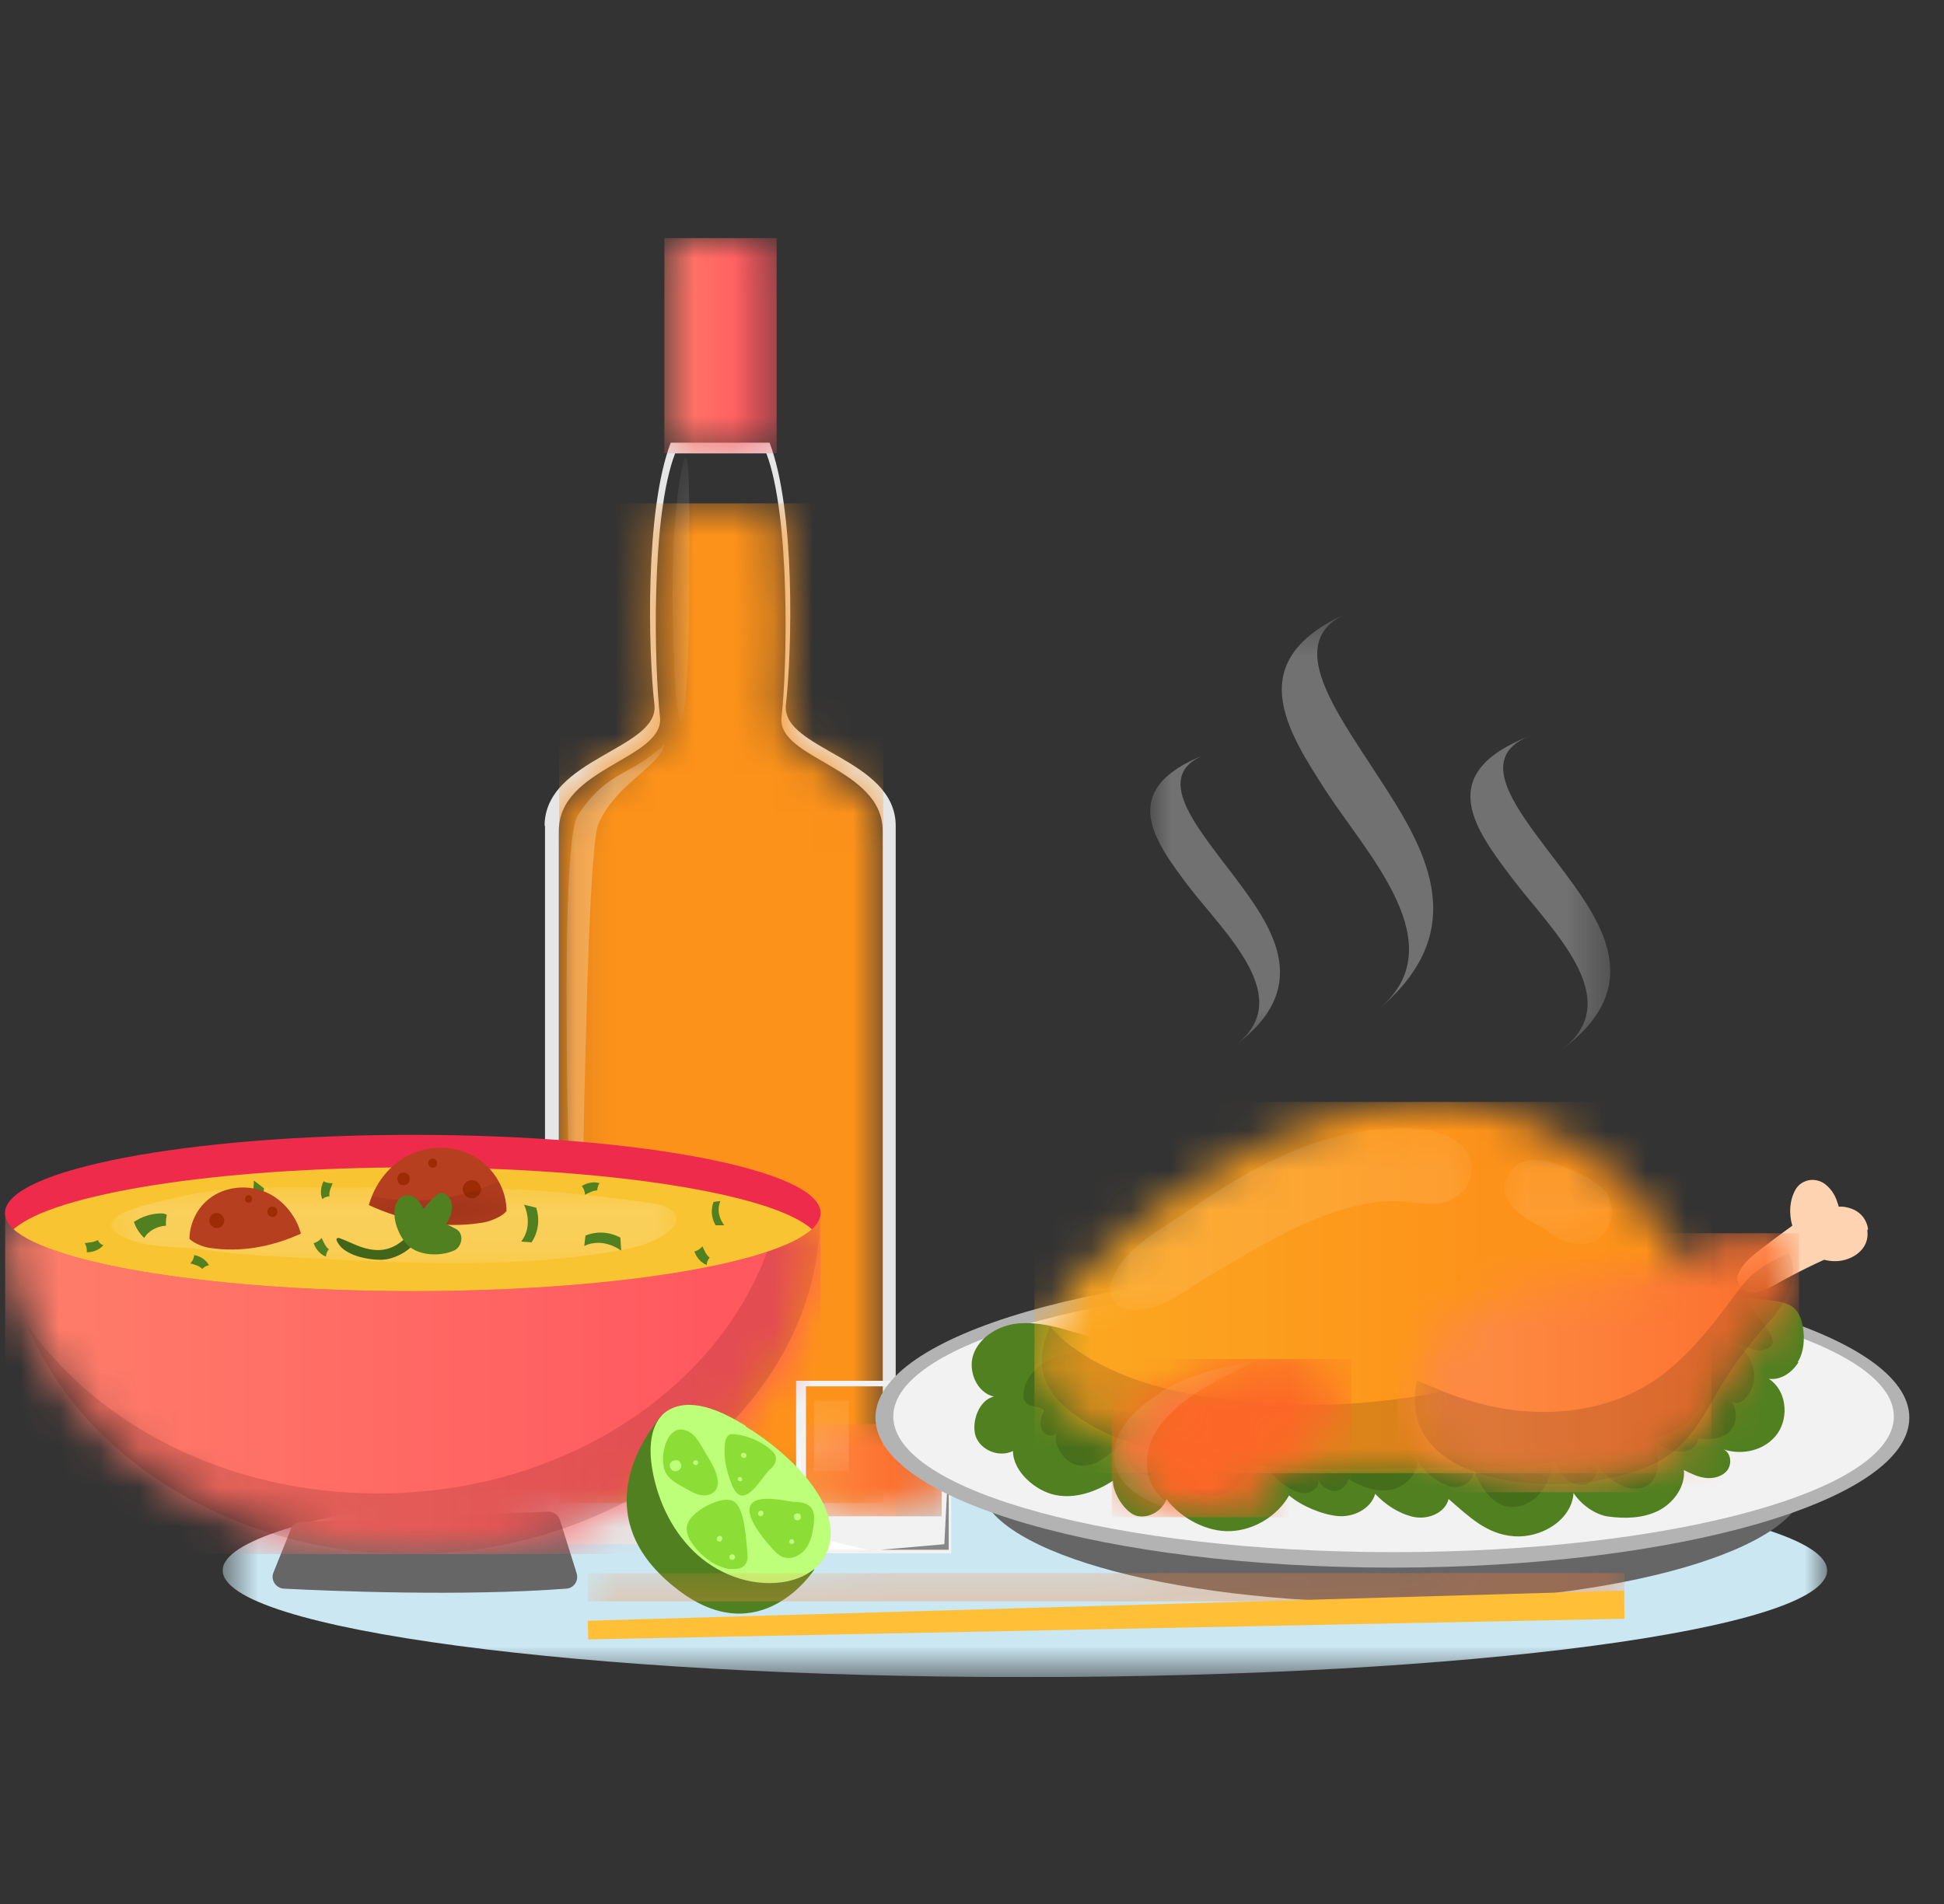 <svg width="49" height="48" viewBox="0 0 49 48" fill="none" xmlns="http://www.w3.org/2000/svg">
<rect x="0" y="0" width="49" height="48" fill="#333333" stroke="none"/>
<g clip-path="url(#clip0_521_19154)">
<g clip-path="url(#clip1_521_19154)">
<g style="mix-blend-mode:multiply">
<mask id="mask0_521_19154" style="mask-type:luminance" maskUnits="userSpaceOnUse" x="5" y="36" width="42" height="7">
<path d="M46.055 36.9H5.625V42.29H46.055V36.9Z" fill="white"/>
</mask>
<g mask="url(#mask0_521_19154)">
<path d="M46.053 39.59C46.053 41.08 37.003 42.28 25.833 42.28C14.663 42.28 5.613 41.07 5.613 39.59C5.613 38.11 14.663 36.9 25.833 36.9C37.003 36.9 46.053 38.11 46.053 39.59Z" fill="#CBE7F2"/>
</g>
</g>
<path d="M13.737 20.82V38.28C13.737 38.64 14.027 38.93 14.387 38.93H21.927C22.287 38.93 22.577 38.64 22.577 38.28V20.82C22.577 19.12 19.707 18.9 19.807 17.78C19.967 16.38 20.047 12.85 19.397 11.16H16.907C16.257 12.85 16.337 16.39 16.497 17.78C16.597 18.89 13.727 19.12 13.727 20.82M14.087 20.94C14.087 19.35 16.727 19.14 16.637 18.09C16.487 16.78 16.407 13.01 17.017 11.43H19.317C19.917 13.01 19.847 16.78 19.697 18.09C19.597 19.14 22.247 19.35 22.247 20.94V37.29C22.247 37.63 21.977 37.9 21.647 37.9H14.687C14.357 37.9 14.087 37.63 14.087 37.29V20.94Z" fill="#E6E6E6"/>
<mask id="mask1_521_19154" style="mask-type:luminance" maskUnits="userSpaceOnUse" x="16" y="6" width="4" height="6">
<path d="M17.106 6C16.906 6 16.746 6.16 16.746 6.36V11.43H19.576V6.36C19.576 6.16 19.416 6 19.216 6H17.116H17.106Z" fill="white"/>
</mask>
<g mask="url(#mask1_521_19154)">
<path d="M19.576 6H16.746V11.43H19.576V6Z" fill="url(#paint0_linear_521_19154)"/>
</g>
<mask id="mask2_521_19154" style="mask-type:luminance" maskUnits="userSpaceOnUse" x="14" y="12" width="9" height="26">
<path d="M16.724 12.69C16.464 14.5 16.524 17.06 16.644 18.09C16.734 19.13 14.094 19.35 14.094 20.94V37.29C14.094 37.63 14.364 37.9 14.694 37.9H21.654C21.984 37.9 22.254 37.63 22.254 37.29V20.94C22.254 19.35 19.604 19.14 19.704 18.09C19.824 17.06 19.894 14.51 19.624 12.7H16.724V12.69Z" fill="white"/>
</mask>
<g mask="url(#mask2_521_19154)">
<path d="M22.264 12.69H14.094V37.89H22.264V12.69Z" fill="url(#paint1_linear_521_19154)"/>
</g>
<g opacity="0.31">
<mask id="mask3_521_19154" style="mask-type:luminance" maskUnits="userSpaceOnUse" x="14" y="18" width="3" height="20">
<path d="M16.765 18.75H14.285V37.37H16.765V18.75Z" fill="white"/>
</mask>
<g mask="url(#mask3_521_19154)">
<path d="M16.757 18.75C15.927 19.57 15.317 19.4 14.567 20.55C13.907 21.55 14.597 37.37 14.597 37.37C14.597 37.37 14.697 21.71 15.077 20.79C15.507 19.76 16.647 19.32 16.757 18.75Z" fill="white"/>
</g>
</g>
<g opacity="0.31">
<mask id="mask4_521_19154" style="mask-type:luminance" maskUnits="userSpaceOnUse" x="16" y="11" width="2" height="8">
<path d="M17.383 11.56H16.953V18.17H17.383V11.56Z" fill="white"/>
</mask>
<g mask="url(#mask4_521_19154)">
<path d="M16.953 14.86C16.953 16.69 17.053 18.17 17.163 18.17C17.273 18.17 17.373 16.69 17.373 14.86C17.373 13.03 17.393 11.55 17.283 11.55C17.173 11.55 16.953 13.03 16.953 14.86Z" fill="white"/>
</g>
</g>
<mask id="mask5_521_19154" style="mask-type:luminance" maskUnits="userSpaceOnUse" x="20" y="35" width="4" height="4">
<path d="M23.736 35.9H20.316V38.23H23.736V35.9Z" fill="white"/>
</mask>
<g mask="url(#mask5_521_19154)">
<path d="M23.736 35.9H20.316V38.23H23.736V35.9Z" fill="url(#paint2_linear_521_19154)"/>
</g>
<path d="M20.066 39.16H23.976V34.81H20.066V39.16ZM20.316 34.95H23.736V38.23H20.316V34.95Z" fill="#F2F2F2"/>
<g opacity="0.3">
<mask id="mask6_521_19154" style="mask-type:luminance" maskUnits="userSpaceOnUse" x="20" y="35" width="2" height="3">
<path d="M21.396 35.31H20.516V37.09H21.396V35.31Z" fill="white"/>
</mask>
<g mask="url(#mask6_521_19154)">
<path d="M21.396 35.31H20.516V37.09H21.396V35.31Z" fill="white"/>
</g>
</g>
<path d="M23.913 36.8V39.07H22.203L23.803 38.93L23.913 36.8Z" fill="#878787"/>
<path d="M20.244 38.69L21.864 39.07H20.145V38.61V36.19L20.244 38.69Z" fill="white"/>
<g opacity="0.4">
<mask id="mask7_521_19154" style="mask-type:luminance" maskUnits="userSpaceOnUse" x="28" y="15" width="13" height="12">
<path d="M40.574 15.47H28.984V26.49H40.574V15.47Z" fill="white"/>
</mask>
<g mask="url(#mask7_521_19154)">
<path d="M34.764 25.43C36.664 23.83 34.484 21.57 33.434 19.96C32.434 18.41 31.294 16.66 33.934 15.47C32.364 16.18 33.644 17.89 34.734 19.57C35.834 21.26 37.204 23.37 34.764 25.43Z" fill="#CCCCCC"/>
<path d="M31.096 26.38C32.726 25.2 30.856 23.52 29.956 22.34C29.096 21.2 28.126 19.9 30.386 19.02C29.036 19.54 30.136 20.81 31.076 22.05C32.016 23.3 33.186 24.86 31.096 26.38Z" fill="#CCCCCC"/>
<path d="M39.326 26.49C41.076 25.22 39.066 23.41 38.106 22.13C37.176 20.9 36.126 19.5 38.566 18.55C37.116 19.12 38.296 20.48 39.306 21.82C40.316 23.17 41.586 24.85 39.326 26.49Z" fill="#CCCCCC"/>
</g>
</g>
<path d="M45.495 37.39C45.495 35.73 40.835 34.38 35.095 34.38C29.355 34.38 24.695 35.73 24.695 37.39C24.695 39.05 29.355 40.4 35.095 40.4C40.835 40.4 45.495 39.05 45.495 37.39Z" fill="#666666"/>
<path d="M48.126 35.74C48.126 33.65 42.296 31.96 35.096 31.96C27.896 31.96 22.066 33.65 22.066 35.74C22.066 37.83 27.896 39.52 35.096 39.52C42.296 39.52 48.126 37.83 48.126 35.74Z" fill="#B3B3B3"/>
<path d="M47.736 35.71C47.736 33.82 42.096 32.29 35.126 32.29C28.156 32.29 22.516 33.82 22.516 35.71C22.516 37.6 28.156 39.13 35.126 39.13C42.096 39.13 47.736 37.6 47.736 35.71Z" fill="#F2F2F2"/>
<path d="M40.467 35.74C40.467 34.88 38.067 34.18 35.097 34.18C32.127 34.18 29.727 34.88 29.727 35.74C29.727 36.6 32.127 37.3 35.097 37.3C38.067 37.3 40.467 36.6 40.467 35.74Z" fill="#36211D"/>
<path d="M45.333 34.34C45.173 34.6 44.893 34.8 44.583 34.76C45.023 35.04 45.103 35.71 44.803 36.14C44.503 36.56 43.933 36.7 43.443 36.54C43.623 36.62 43.663 36.89 43.543 37.06C43.423 37.22 43.203 37.28 43.003 37.26C42.803 37.24 42.623 37.15 42.443 37.06C42.483 37.49 42.173 37.9 41.793 38.09C41.403 38.28 40.953 38.29 40.523 38.23C40.193 38.18 39.843 37.92 39.663 37.64C39.613 38.33 38.843 38.78 38.163 38.73C37.473 38.68 37.033 38.24 36.513 37.79C36.423 38.15 35.983 38.32 35.623 38.24C35.263 38.16 34.913 37.93 34.663 37.66C34.553 38.04 34.113 38.26 33.713 38.22C33.313 38.18 32.793 37.96 32.493 37.7C32.193 38.22 31.623 38.57 31.023 38.6C30.423 38.63 29.753 38.27 29.403 37.79C29.303 38.08 28.973 38.28 28.673 38.22C28.373 38.16 28.043 37.64 28.053 37.33C27.623 37.61 27.103 37.79 26.603 37.69C26.103 37.59 25.533 37.1 25.533 36.58C25.193 36.75 24.723 36.57 24.593 36.21C24.473 35.85 24.683 35.28 25.053 35.21C24.623 35.11 24.393 34.57 24.533 34.15C24.683 33.73 25.103 33.46 25.543 33.38C25.983 33.31 26.433 33.4 26.853 33.52C27.113 33.6 27.383 33.67 27.653 33.74C31.703 34.8 36.563 35.3 39.993 33.08C40.633 32.66 41.453 32.62 42.213 32.63C42.803 32.63 43.383 32.66 43.963 32.71C44.183 32.73 44.403 32.75 44.623 32.78C44.843 32.81 45.083 32.84 45.243 33C45.363 33.12 45.413 33.28 45.443 33.45C45.493 33.75 45.473 34.08 45.313 34.34" fill="#518020"/>
<path d="M44.697 33.8C44.687 33.99 44.447 34.06 44.267 34.04C44.087 34.01 43.857 33.84 43.677 33.88C44.137 34.04 44.357 34.66 44.117 35.08C44.007 35.26 43.837 35.45 43.657 35.34C43.787 35.57 43.797 35.89 43.607 36.08C43.397 36.28 43.087 36.31 42.807 36.26C42.787 36.48 42.547 36.62 42.327 36.6C42.107 36.58 41.817 36.45 41.667 36.29C41.767 36.43 41.777 36.61 41.787 36.78C41.787 36.98 41.767 37.19 41.647 37.34C41.477 37.55 41.147 37.57 40.897 37.46C40.647 37.35 40.407 37.14 40.237 36.93C40.307 37.16 40.117 37.42 39.887 37.44C39.757 37.44 39.627 37.39 39.527 37.32C39.377 37.21 39.207 36.97 39.147 36.79C39.107 37.11 39.007 37.44 38.787 37.68C38.567 37.92 38.217 38.06 37.907 37.96C37.527 37.84 37.287 37.4 37.137 37.04C37.177 37.23 37.007 37.42 36.817 37.47C36.627 37.52 36.427 37.45 36.257 37.34C36.047 37.21 35.827 37.01 35.717 36.79C35.757 37.16 35.407 37.5 35.037 37.56C34.667 37.62 34.307 37.47 33.987 37.29C33.957 37.45 33.807 37.58 33.637 37.59C33.477 37.59 33.277 37.45 33.227 37.3C33.267 37.46 33.107 37.62 32.937 37.64C32.767 37.66 32.607 37.58 32.467 37.5C32.157 37.32 31.887 36.96 31.637 36.69C31.547 36.91 31.447 37.14 31.297 37.33C31.147 37.52 30.937 37.67 30.697 37.7C30.567 37.72 30.437 37.7 30.307 37.68C29.867 37.58 29.417 37.29 29.297 36.85C29.297 37.05 29.067 37.21 28.867 37.18C28.667 37.16 28.497 36.99 28.437 36.8C28.377 36.61 28.357 36.43 28.417 36.24C28.317 36.34 28.217 36.44 28.117 36.53C27.957 36.67 27.787 36.81 27.597 36.89C27.397 36.97 27.167 36.98 26.987 36.87C26.757 36.74 26.527 36.35 26.637 36.11C26.557 36.25 26.317 36.19 26.257 36.04C26.197 35.89 26.237 35.69 26.327 35.56C26.187 35.43 25.917 35.49 25.827 35.32C25.797 35.28 25.797 35.22 25.797 35.17C25.797 34.82 26.057 34.51 26.357 34.34C26.667 34.17 27.017 34.11 27.367 34.06C27.457 33.96 27.547 33.86 27.647 33.76C31.697 34.82 36.557 35.32 39.987 33.1C40.637 32.68 41.447 32.64 42.207 32.65C42.797 32.65 43.377 32.68 43.957 32.73C44.187 32.98 44.387 33.28 44.577 33.56C44.627 33.64 44.687 33.72 44.677 33.82" fill="#456E1B"/>
<path d="M47.087 30.99C47.036 30.64 46.767 30.45 46.437 30.42C46.407 30.42 46.377 30.42 46.346 30.42C46.337 30.38 46.327 30.34 46.316 30.33C46.276 30.17 46.176 30 46.047 29.89C45.816 29.67 45.426 29.7 45.257 29.99C45.106 30.26 45.087 30.59 45.176 30.9C44.956 31.06 44.736 31.22 44.517 31.39C44.236 31.61 43.937 31.8 43.806 32.14C43.727 32.35 43.937 32.58 44.136 32.58C44.477 32.58 44.776 32.36 45.066 32.21C45.367 32.05 45.666 31.9 45.977 31.76C46.187 31.81 46.397 31.81 46.596 31.73C46.907 31.61 47.117 31.35 47.066 31.01" fill="#FED3B1"/>
<mask id="mask8_521_19154" style="mask-type:luminance" maskUnits="userSpaceOnUse" x="26" y="27" width="18" height="11">
<path d="M28.615 30.94C27.725 31.63 26.845 32.42 26.415 33.44C26.375 33.54 26.335 33.64 26.305 33.74C26.075 34.5 26.325 35.07 26.835 35.5C28.155 36.6 30.165 36.82 31.805 36.97C33.715 37.14 35.785 36.99 37.725 36.98C38.975 36.98 40.205 36.62 41.415 36.31C41.765 36.22 42.125 36.12 42.405 35.9C43.055 35.39 43.125 34.42 42.985 33.6C42.915 33.19 42.805 32.79 42.665 32.41C41.795 30.07 39.605 28.22 37.115 27.85C36.765 27.8 36.415 27.77 36.065 27.77C33.365 27.77 30.765 29.24 28.595 30.93" fill="white"/>
</mask>
<g mask="url(#mask8_521_19154)">
<path d="M43.134 27.78H26.074V37.14H43.134V27.78Z" fill="url(#paint3_linear_521_19154)"/>
</g>
<g opacity="0.2">
<mask id="mask9_521_19154" style="mask-type:luminance" maskUnits="userSpaceOnUse" x="26" y="32" width="18" height="6">
<path d="M43.094 32.41H26.254V37.05H43.094V32.41Z" fill="white"/>
</mask>
<g mask="url(#mask9_521_19154)">
<path d="M42.453 35.9C42.173 36.12 41.813 36.23 41.463 36.31C40.253 36.62 39.023 36.97 37.773 36.98C35.833 36.98 33.763 37.13 31.853 36.97C30.203 36.83 28.193 36.6 26.883 35.5C26.363 35.07 26.113 34.5 26.353 33.74C26.383 33.64 26.423 33.54 26.463 33.44C26.603 33.58 26.733 33.72 26.823 33.8C27.793 34.58 28.993 34.97 30.203 35.18C34.523 35.92 39.113 34.9 42.723 32.42C42.863 32.8 42.973 33.2 43.043 33.61C43.183 34.43 43.113 35.4 42.463 35.91" fill="#592D16"/>
</g>
</g>
<mask id="mask10_521_19154" style="mask-type:luminance" maskUnits="userSpaceOnUse" x="28" y="34" width="6" height="5">
<path d="M31.634 34.3C30.674 34.43 29.664 34.8 29.264 35.08C28.954 35.3 28.644 35.52 28.404 35.82C28.174 36.12 28.024 36.51 28.104 36.88C28.214 37.42 28.744 37.76 29.264 37.94C29.394 37.99 29.524 38.02 29.664 38.06C30.214 38.2 30.794 38.24 31.364 38.24C31.524 38.24 31.694 38.24 31.834 38.16C31.984 38.09 32.094 37.93 32.064 37.77C32.004 37.43 31.454 37.47 31.264 37.18C31.734 37.13 32.214 37.07 32.644 36.88C33.074 36.69 33.474 36.36 33.624 35.91C34.064 34.64 33.304 34.24 32.284 34.24C32.074 34.24 31.864 34.26 31.644 34.29" fill="white"/>
</mask>
<g mask="url(#mask10_521_19154)">
<path d="M34.063 34.26H28.023V38.25H34.063V34.26Z" fill="url(#paint4_linear_521_19154)"/>
</g>
<mask id="mask11_521_19154" style="mask-type:luminance" maskUnits="userSpaceOnUse" x="35" y="31" width="11" height="7">
<path d="M42.036 31.98C41.036 32.41 39.626 32.25 38.526 32.5C37.266 32.79 36.106 33.33 35.756 34.63C35.736 34.69 35.726 34.75 35.716 34.81C35.226 37.28 38.576 37.62 40.226 37.33C40.836 37.22 41.446 37.08 41.966 36.75C42.626 36.32 42.976 35.65 43.346 35C43.746 34.3 44.186 33.75 44.756 33.14C45.136 32.72 45.346 32.08 45.096 31.6C45.026 31.47 44.926 31.36 44.786 31.26C44.616 31.14 44.426 31.09 44.226 31.09C43.486 31.09 42.616 31.74 42.046 31.98" fill="white"/>
</mask>
<g mask="url(#mask11_521_19154)">
<path d="M45.345 31.09H35.215V37.62H45.345V31.09Z" fill="url(#paint5_linear_521_19154)"/>
</g>
<g opacity="0.1">
<mask id="mask12_521_19154" style="mask-type:luminance" maskUnits="userSpaceOnUse" x="27" y="28" width="11" height="6">
<path d="M37.124 28.43H27.984V33.03H37.124V28.43Z" fill="white"/>
</mask>
<g mask="url(#mask12_521_19154)">
<path d="M36.705 28.76C36.015 28.31 35.005 28.42 34.235 28.54C33.415 28.67 32.635 28.97 31.895 29.34C31.175 29.71 30.485 30.15 29.815 30.61C29.155 31.06 28.215 31.55 27.995 32.37C27.905 32.72 28.165 33.01 28.495 33.03C29.225 33.09 29.855 32.53 30.455 32.18C31.065 31.82 31.675 31.45 32.305 31.13C32.905 30.82 33.525 30.56 34.175 30.4C34.515 30.32 34.855 30.28 35.205 30.28C35.565 30.28 35.905 30.38 36.265 30.34C37.075 30.24 37.445 29.25 36.695 28.76" fill="white"/>
</g>
</g>
<g opacity="0.1">
<mask id="mask13_521_19154" style="mask-type:luminance" maskUnits="userSpaceOnUse" x="37" y="29" width="4" height="3">
<path d="M40.636 29.24H37.926V31.36H40.636V29.24Z" fill="white"/>
</mask>
<g mask="url(#mask13_521_19154)">
<path d="M40.396 29.96C40.146 29.74 39.856 29.6 39.556 29.47C39.186 29.31 38.826 29.18 38.426 29.28C38.026 29.39 37.776 29.91 38.016 30.28C38.206 30.55 38.446 30.71 38.736 30.87C38.956 30.99 39.166 31.16 39.386 31.27C39.766 31.44 40.186 31.41 40.456 31.06C40.696 30.75 40.696 30.25 40.396 29.97" fill="white"/>
</g>
</g>
<g opacity="0.2">
<mask id="mask14_521_19154" style="mask-type:luminance" maskUnits="userSpaceOnUse" x="35" y="31" width="11" height="7">
<path d="M45.204 31.6H35.664V37.42H45.204V31.6Z" fill="white"/>
</mask>
<g mask="url(#mask14_521_19154)">
<path d="M44.754 33.14C44.194 33.76 43.754 34.3 43.344 35C42.964 35.66 42.614 36.33 41.964 36.75C41.444 37.08 40.834 37.22 40.224 37.33C38.564 37.62 35.214 37.28 35.714 34.81C35.804 34.84 35.904 34.89 36.044 34.94C36.814 35.28 37.634 35.52 38.474 35.58C39.554 35.66 40.674 35.45 41.594 34.87C42.414 34.35 43.034 33.58 43.614 32.8C43.794 32.56 43.964 32.32 44.184 32.12C44.444 31.89 44.774 31.74 45.084 31.58C45.344 32.06 45.124 32.7 44.744 33.12" fill="#592D16"/>
</g>
</g>
<g opacity="0.1">
<mask id="mask15_521_19154" style="mask-type:luminance" maskUnits="userSpaceOnUse" x="28" y="34" width="4" height="5">
<path d="M31.634 34.3H28.074V38.07H31.634V34.3Z" fill="white"/>
</mask>
<g mask="url(#mask15_521_19154)">
<path d="M29.106 36.14C28.876 36.56 28.826 37.1 29.076 37.51C29.216 37.74 29.436 37.9 29.656 38.08C29.526 38.05 29.386 38.01 29.256 37.96C28.736 37.78 28.206 37.43 28.096 36.9C28.016 36.53 28.166 36.14 28.396 35.84C28.626 35.54 28.946 35.32 29.256 35.1C29.656 34.81 30.666 34.44 31.626 34.32C31.116 34.59 30.586 34.81 30.096 35.15C29.706 35.42 29.326 35.74 29.096 36.16" fill="white"/>
</g>
</g>
<path d="M7.324 38.57L6.894 39.64C6.814 39.83 6.954 40.04 7.154 40.05C8.314 40.11 11.674 40.25 14.274 40.05C14.464 40.04 14.594 39.85 14.534 39.66L14.114 38.32C14.074 38.19 13.954 38.11 13.814 38.11L7.584 38.37C7.464 38.37 7.364 38.45 7.324 38.56" fill="#666666"/>
<mask id="mask16_521_19154" style="mask-type:luminance" maskUnits="userSpaceOnUse" x="0" y="30" width="21" height="10">
<path d="M0.125 30.58C0.125 35.37 4.835 39.18 10.505 39.18C16.175 39.18 20.675 35.37 20.675 30.58H0.125Z" fill="white"/>
</mask>
<g mask="url(#mask16_521_19154)">
<path d="M20.685 30.58H0.125V39.18H20.685V30.58Z" fill="url(#paint6_linear_521_19154)"/>
</g>
<g opacity="0.15">
<mask id="mask17_521_19154" style="mask-type:luminance" maskUnits="userSpaceOnUse" x="0" y="30" width="21" height="10">
<path d="M20.684 30.58H0.684V39.18H20.684V30.58Z" fill="white"/>
</mask>
<g mask="url(#mask17_521_19154)">
<path d="M19.624 30.58C18.734 34.6 14.554 37.65 9.524 37.65C5.764 37.65 2.474 35.95 0.684 33.4C2.074 36.8 6.004 39.24 10.504 39.18C15.854 39.11 20.674 35.37 20.674 30.58H19.614H19.624Z" fill="#450904"/>
</g>
</g>
<path d="M20.685 30.58C20.685 30.72 20.605 30.86 20.465 30.99C19.485 31.88 15.355 32.55 10.405 32.55C5.455 32.55 1.325 31.88 0.345 30.99C0.205 30.86 0.125 30.72 0.125 30.58C0.125 29.49 4.725 28.61 10.405 28.61C16.085 28.61 20.685 29.49 20.685 30.58Z" fill="#EF2B4C"/>
<path d="M20.464 30.99C19.484 31.88 15.354 32.55 10.404 32.55C5.454 32.55 1.324 31.88 0.344 30.99C1.324 30.1 5.454 29.43 10.404 29.43C15.354 29.43 19.484 30.1 20.464 30.99Z" fill="#F9C432"/>
<g opacity="0.2">
<mask id="mask18_521_19154" style="mask-type:luminance" maskUnits="userSpaceOnUse" x="2" y="29" width="16" height="3">
<path d="M17.065 29.92H2.805V31.86H17.065V29.92Z" fill="white"/>
</mask>
<g mask="url(#mask18_521_19154)">
<path d="M2.983 30.65C2.733 30.81 2.683 31 3.163 31.21C3.773 31.48 4.533 31.41 5.183 31.51C5.993 31.63 6.813 31.67 7.633 31.71C10.223 31.85 12.843 31.98 15.403 31.56C15.923 31.48 16.463 31.36 16.873 31.03C16.943 30.97 17.023 30.9 17.043 30.81C17.113 30.54 16.753 30.38 16.473 30.34C14.103 29.99 11.713 29.85 9.313 29.93C8.233 29.96 7.153 29.9 6.073 29.96C5.523 29.99 4.973 30.06 4.443 30.19C4.163 30.26 3.343 30.42 2.973 30.65" fill="white"/>
</g>
</g>
<path d="M3.385 30.8C3.575 30.67 3.805 30.6 4.035 30.59C4.095 30.59 4.155 30.59 4.205 30.63C4.185 30.72 4.175 30.81 4.185 30.9C3.975 30.91 3.745 31.02 3.635 31.21C3.515 31.09 3.425 30.96 3.375 30.8" fill="#518020"/>
<path d="M8.286 31.49C8.196 31.43 8.156 31.3 8.106 31.21C8.056 31.27 7.986 31.32 7.906 31.34C7.956 31.49 8.066 31.62 8.216 31.68C8.216 31.62 8.246 31.54 8.286 31.5" fill="#518020"/>
<path d="M17.884 31.7C17.794 31.64 17.754 31.51 17.704 31.42C17.654 31.48 17.584 31.53 17.504 31.55C17.554 31.7 17.664 31.83 17.814 31.89C17.814 31.83 17.844 31.75 17.884 31.71" fill="#518020"/>
<path d="M8.305 30.16C8.285 30.05 8.345 29.93 8.385 29.83C8.305 29.83 8.225 29.82 8.155 29.78C8.085 29.92 8.065 30.09 8.125 30.23C8.165 30.19 8.245 30.16 8.305 30.16Z" fill="#518020"/>
<path d="M2.467 31.26C2.377 31.32 2.247 31.32 2.137 31.34C2.177 31.41 2.197 31.49 2.187 31.57C2.347 31.57 2.507 31.51 2.607 31.39C2.547 31.38 2.487 31.32 2.467 31.26Z" fill="#518020"/>
<path d="M15.064 30.01C14.954 30.01 14.844 30.07 14.744 30.12C14.744 30.04 14.714 29.96 14.664 29.9C14.794 29.82 14.964 29.78 15.114 29.83C15.074 29.87 15.054 29.96 15.054 30.01" fill="#518020"/>
<path d="M5.097 31.99C5.027 31.91 4.897 31.88 4.797 31.85C4.857 31.79 4.887 31.72 4.897 31.64C5.047 31.67 5.197 31.76 5.267 31.9C5.207 31.9 5.137 31.95 5.097 31.99Z" fill="#518020"/>
<path d="M10.245 31.08L10.215 31.35C10.215 31.35 10.595 31.08 10.985 31.3V31.09C10.985 31.09 10.645 30.9 10.245 31.09" fill="#518020"/>
<path d="M6.657 29.96L6.397 29.76C6.397 29.76 6.447 30.32 5.977 30.59L6.207 30.71C6.207 30.71 6.607 30.48 6.657 29.95" fill="#518020"/>
<path d="M18.037 30.89H18.257C18.257 30.89 18.017 30.61 18.157 30.28L17.987 30.3C17.987 30.3 17.857 30.58 18.037 30.89Z" fill="#518020"/>
<path d="M13.527 30.45L13.207 30.37C13.207 30.37 13.467 30.87 13.137 31.3L13.397 31.32C13.397 31.32 13.677 30.96 13.517 30.45" fill="#518020"/>
<path d="M15.637 31.2L15.657 31.53C15.657 31.53 15.217 31.18 14.727 31.41L14.757 31.15C14.757 31.15 15.167 30.95 15.637 31.2Z" fill="#518020"/>
<path d="M12.757 30.54C12.637 30.69 12.307 30.81 12.117 30.83C11.147 30.98 10.187 30.79 9.297 30.38C9.317 30.3 9.347 30.23 9.377 30.15C9.557 29.7 9.897 29.32 10.327 29.11C10.837 28.87 11.457 28.87 11.947 29.15C12.207 29.3 12.427 29.52 12.567 29.78C12.697 30.01 12.767 30.27 12.767 30.53" fill="#B63F1F"/>
<path d="M10.173 29.56C9.963 29.56 9.963 29.88 10.173 29.88C10.383 29.88 10.383 29.56 10.173 29.56Z" fill="#9D2C04"/>
<path d="M10.905 29.21C10.755 29.21 10.755 29.44 10.905 29.44C11.056 29.44 11.056 29.21 10.905 29.21Z" fill="#9D2C04"/>
<path d="M11.895 29.75C11.775 29.75 11.655 29.86 11.665 29.98C11.665 30.1 11.765 30.21 11.895 30.21C12.015 30.21 12.135 30.1 12.125 29.98C12.125 29.86 12.025 29.75 11.895 29.75Z" fill="#9D2C04"/>
<path d="M4.766 31.22C4.866 31.34 5.136 31.44 5.286 31.46C6.076 31.58 6.856 31.43 7.586 31.1C7.566 31.04 7.546 30.98 7.526 30.92C7.376 30.56 7.106 30.25 6.756 30.08C6.346 29.88 5.836 29.89 5.436 30.11C5.226 30.23 5.046 30.41 4.936 30.62C4.836 30.81 4.776 31.02 4.776 31.23" fill="#B63F1F"/>
<path d="M6.866 30.42C7.036 30.42 7.036 30.68 6.866 30.68C6.696 30.68 6.696 30.42 6.866 30.42Z" fill="#9D2C04"/>
<path d="M6.266 30.13C6.386 30.13 6.386 30.32 6.266 30.32C6.146 30.32 6.146 30.13 6.266 30.13Z" fill="#9D2C04"/>
<path d="M5.463 30.58C5.563 30.58 5.653 30.67 5.653 30.77C5.653 30.87 5.573 30.96 5.463 30.96C5.363 30.96 5.273 30.87 5.273 30.77C5.273 30.67 5.353 30.58 5.463 30.58Z" fill="#9D2C04"/>
<g opacity="0.2">
<mask id="mask19_521_19154" style="mask-type:luminance" maskUnits="userSpaceOnUse" x="9" y="29" width="4" height="2">
<path d="M12.755 29.8H9.285V30.89H12.755V29.8Z" fill="white"/>
</mask>
<g mask="url(#mask19_521_19154)">
<path d="M12.757 30.54C12.637 30.69 12.307 30.81 12.117 30.83C11.147 30.98 10.187 30.79 9.297 30.38C9.317 30.3 9.347 30.23 9.377 30.15C10.437 30.38 11.577 30.25 12.567 29.78C12.697 30.01 12.767 30.27 12.767 30.53" fill="#450904"/>
</g>
</g>
<path d="M10.406 31.05C10.116 31.32 9.866 31.55 9.436 31.51C9.096 31.48 8.856 31.32 8.546 31.21C8.506 31.2 8.466 31.23 8.486 31.27C8.626 31.64 9.246 31.76 9.596 31.76C9.956 31.76 10.416 31.5 10.566 31.17C10.606 31.08 10.486 30.97 10.406 31.05Z" fill="#416619"/>
<path d="M11.506 30.99C11.416 30.94 11.336 30.9 11.246 30.86C11.356 30.69 11.426 30.5 11.376 30.3C11.336 30.14 11.136 29.99 10.986 30.14C10.886 30.23 10.776 30.35 10.676 30.48C10.626 30.37 10.556 30.28 10.466 30.2C10.346 30.1 10.126 30.12 10.036 30.25C9.806 30.58 10.036 31.16 10.286 31.4C10.566 31.66 11.086 31.68 11.436 31.53C11.636 31.45 11.716 31.12 11.506 30.99Z" fill="#518020"/>
<path d="M16.704 35.66C16.704 35.66 14.434 38.04 17.075 40.07C19.174 41.69 20.524 39.57 20.524 39.57L16.704 35.66Z" fill="#518020"/>
<path d="M18.805 35.95C18.295 35.64 17.515 35.22 16.905 35.52C16.395 35.77 16.355 36.45 16.425 36.94C16.545 37.75 16.895 38.53 17.475 39.1C18.055 39.67 18.895 40 19.705 39.89C20.145 39.83 20.585 39.62 20.795 39.23C21.395 38.1 20.015 36.71 18.795 35.96" fill="#BEFF7A"/>
<path d="M20.053 37.86C20.203 37.87 20.363 37.9 20.453 38.02C20.534 38.13 20.523 38.28 20.514 38.41C20.483 38.64 20.444 38.87 20.303 39.05C20.163 39.23 19.904 39.34 19.703 39.24C19.623 39.2 19.564 39.14 19.503 39.08C19.314 38.88 18.773 38.26 18.913 37.96C19.053 37.65 19.803 37.84 20.053 37.87" fill="#8CDE36"/>
<path d="M19.416 37.05C19.496 36.96 19.576 36.86 19.556 36.74C19.546 36.65 19.466 36.58 19.396 36.52C19.156 36.33 18.856 36.2 18.546 36.16C18.496 36.16 18.446 36.15 18.396 36.16C18.316 36.2 18.286 36.29 18.276 36.38C18.226 36.74 18.316 37.1 18.446 37.43C18.726 38.12 19.146 37.32 19.406 37.04" fill="#8CDE36"/>
<path d="M17.304 36.07C16.814 35.86 16.604 36.73 16.764 37.09C16.854 37.3 17.074 37.41 17.274 37.52C17.384 37.58 17.494 37.65 17.614 37.68C17.734 37.71 17.874 37.71 17.974 37.63C18.284 37.41 17.914 36.84 17.784 36.63C17.694 36.48 17.574 36.24 17.434 36.14C17.394 36.11 17.354 36.09 17.324 36.07" fill="#8CDE36"/>
<path d="M18.416 39.55C18.546 39.57 18.706 39.55 18.786 39.44C18.856 39.35 18.846 39.23 18.836 39.12C18.806 38.82 18.776 38.12 18.546 37.89C18.356 37.7 17.936 37.89 17.746 38C17.356 38.24 17.156 38.49 17.446 38.91C17.666 39.23 18.026 39.51 18.416 39.56" fill="#8CDE36"/>
<path d="M20.185 38.22C20.165 38.11 19.985 38.14 20.015 38.26C20.035 38.37 20.215 38.34 20.185 38.22Z" fill="#BEFF7A"/>
<path d="M20.017 38.85C19.997 38.77 19.877 38.8 19.897 38.88C19.917 38.96 20.037 38.93 20.017 38.85Z" fill="#BEFF7A"/>
<path d="M19.246 38.14C19.226 38.05 19.096 38.08 19.106 38.17C19.126 38.26 19.256 38.23 19.246 38.14Z" fill="#BEFF7A"/>
<path d="M18.143 38.72C18.064 38.72 18.034 38.83 18.113 38.86C18.213 38.89 18.244 38.72 18.143 38.72Z" fill="#BEFF7A"/>
<path d="M18.525 39.24C18.505 39.15 18.365 39.18 18.385 39.27C18.405 39.36 18.545 39.33 18.525 39.24Z" fill="#BEFF7A"/>
<path d="M18.797 36.74C18.817 36.72 18.817 36.69 18.807 36.67C18.777 36.6 18.687 36.62 18.677 36.67C18.667 36.74 18.747 36.78 18.797 36.74Z" fill="#BEFF7A"/>
<path d="M18.706 37.28C18.686 37.21 18.576 37.23 18.596 37.3C18.616 37.37 18.726 37.35 18.706 37.28Z" fill="#BEFF7A"/>
<path d="M17.167 36.92C17.127 36.74 16.847 36.8 16.887 36.98C16.927 37.16 17.207 37.1 17.167 36.92Z" fill="#BEFF7A"/>
<path d="M17.595 36.86C17.575 36.78 17.455 36.81 17.475 36.89C17.495 36.97 17.615 36.94 17.595 36.86Z" fill="#BEFF7A"/>
<mask id="mask20_521_19154" style="mask-type:luminance" maskUnits="userSpaceOnUse" x="14" y="39" width="27" height="2">
<path d="M14.816 39.89V40.36H40.946V39.66L14.816 39.89Z" fill="white"/>
</mask>
<g mask="url(#mask20_521_19154)">
<path d="M40.946 39.66H14.816V40.37H40.946V39.66Z" fill="url(#paint7_linear_521_19154)"/>
</g>
<path d="M40.946 40.81L14.826 41.33L14.816 40.86L40.936 40.1L40.946 40.81Z" fill="#FFC038"/>
</g>
</g>
<defs>
<linearGradient id="paint0_linear_521_19154" x1="16.246" y1="8.51" x2="19.081" y2="8.51" gradientUnits="userSpaceOnUse">
<stop stop-color="#FF846C"/>
<stop offset="1" stop-color="#FF585F"/>
</linearGradient>
<linearGradient id="paint1_linear_521_19154" x1="-1.025" y1="19.685" x2="7.17" y2="19.685" gradientUnits="userSpaceOnUse">
<stop stop-color="#FBB525"/>
<stop offset="1" stop-color="#FD921A"/>
</linearGradient>
<linearGradient id="paint2_linear_521_19154" x1="20.182" y1="36.993" x2="23.611" y2="36.993" gradientUnits="userSpaceOnUse">
<stop stop-color="#FD8A42"/>
<stop offset="1" stop-color="#FC6727"/>
</linearGradient>
<linearGradient id="paint3_linear_521_19154" x1="20.54" y1="30.368" x2="37.439" y2="30.368" gradientUnits="userSpaceOnUse">
<stop stop-color="#FBB525"/>
<stop offset="1" stop-color="#FD921A"/>
</linearGradient>
<linearGradient id="paint4_linear_521_19154" x1="20.86" y1="33.562" x2="26.549" y2="33.562" gradientUnits="userSpaceOnUse">
<stop stop-color="#FD8A42"/>
<stop offset="1" stop-color="#FC6727"/>
</linearGradient>
<linearGradient id="paint5_linear_521_19154" x1="37.46" y1="35.065" x2="47.031" y2="35.065" gradientUnits="userSpaceOnUse">
<stop stop-color="#FD8A42"/>
<stop offset="1" stop-color="#FC6727"/>
</linearGradient>
<linearGradient id="paint6_linear_521_19154" x1="-2.475" y1="34.012" x2="18.153" y2="34.012" gradientUnits="userSpaceOnUse">
<stop stop-color="#FF846C"/>
<stop offset="1" stop-color="#FF585F"/>
</linearGradient>
<linearGradient id="paint7_linear_521_19154" x1="27.394" y1="44.568" x2="53.616" y2="44.568" gradientUnits="userSpaceOnUse">
<stop stop-color="#FD8A42"/>
<stop offset="1" stop-color="#FC6727"/>
</linearGradient>
<clipPath id="clip0_521_19154">
<rect width="48" height="48" fill="white" transform="translate(0.125)"/>
</clipPath>
<clipPath id="clip1_521_19154">
<rect width="48" height="36.28" fill="white" transform="translate(0.125 6)"/>
</clipPath>
</defs>
</svg>
